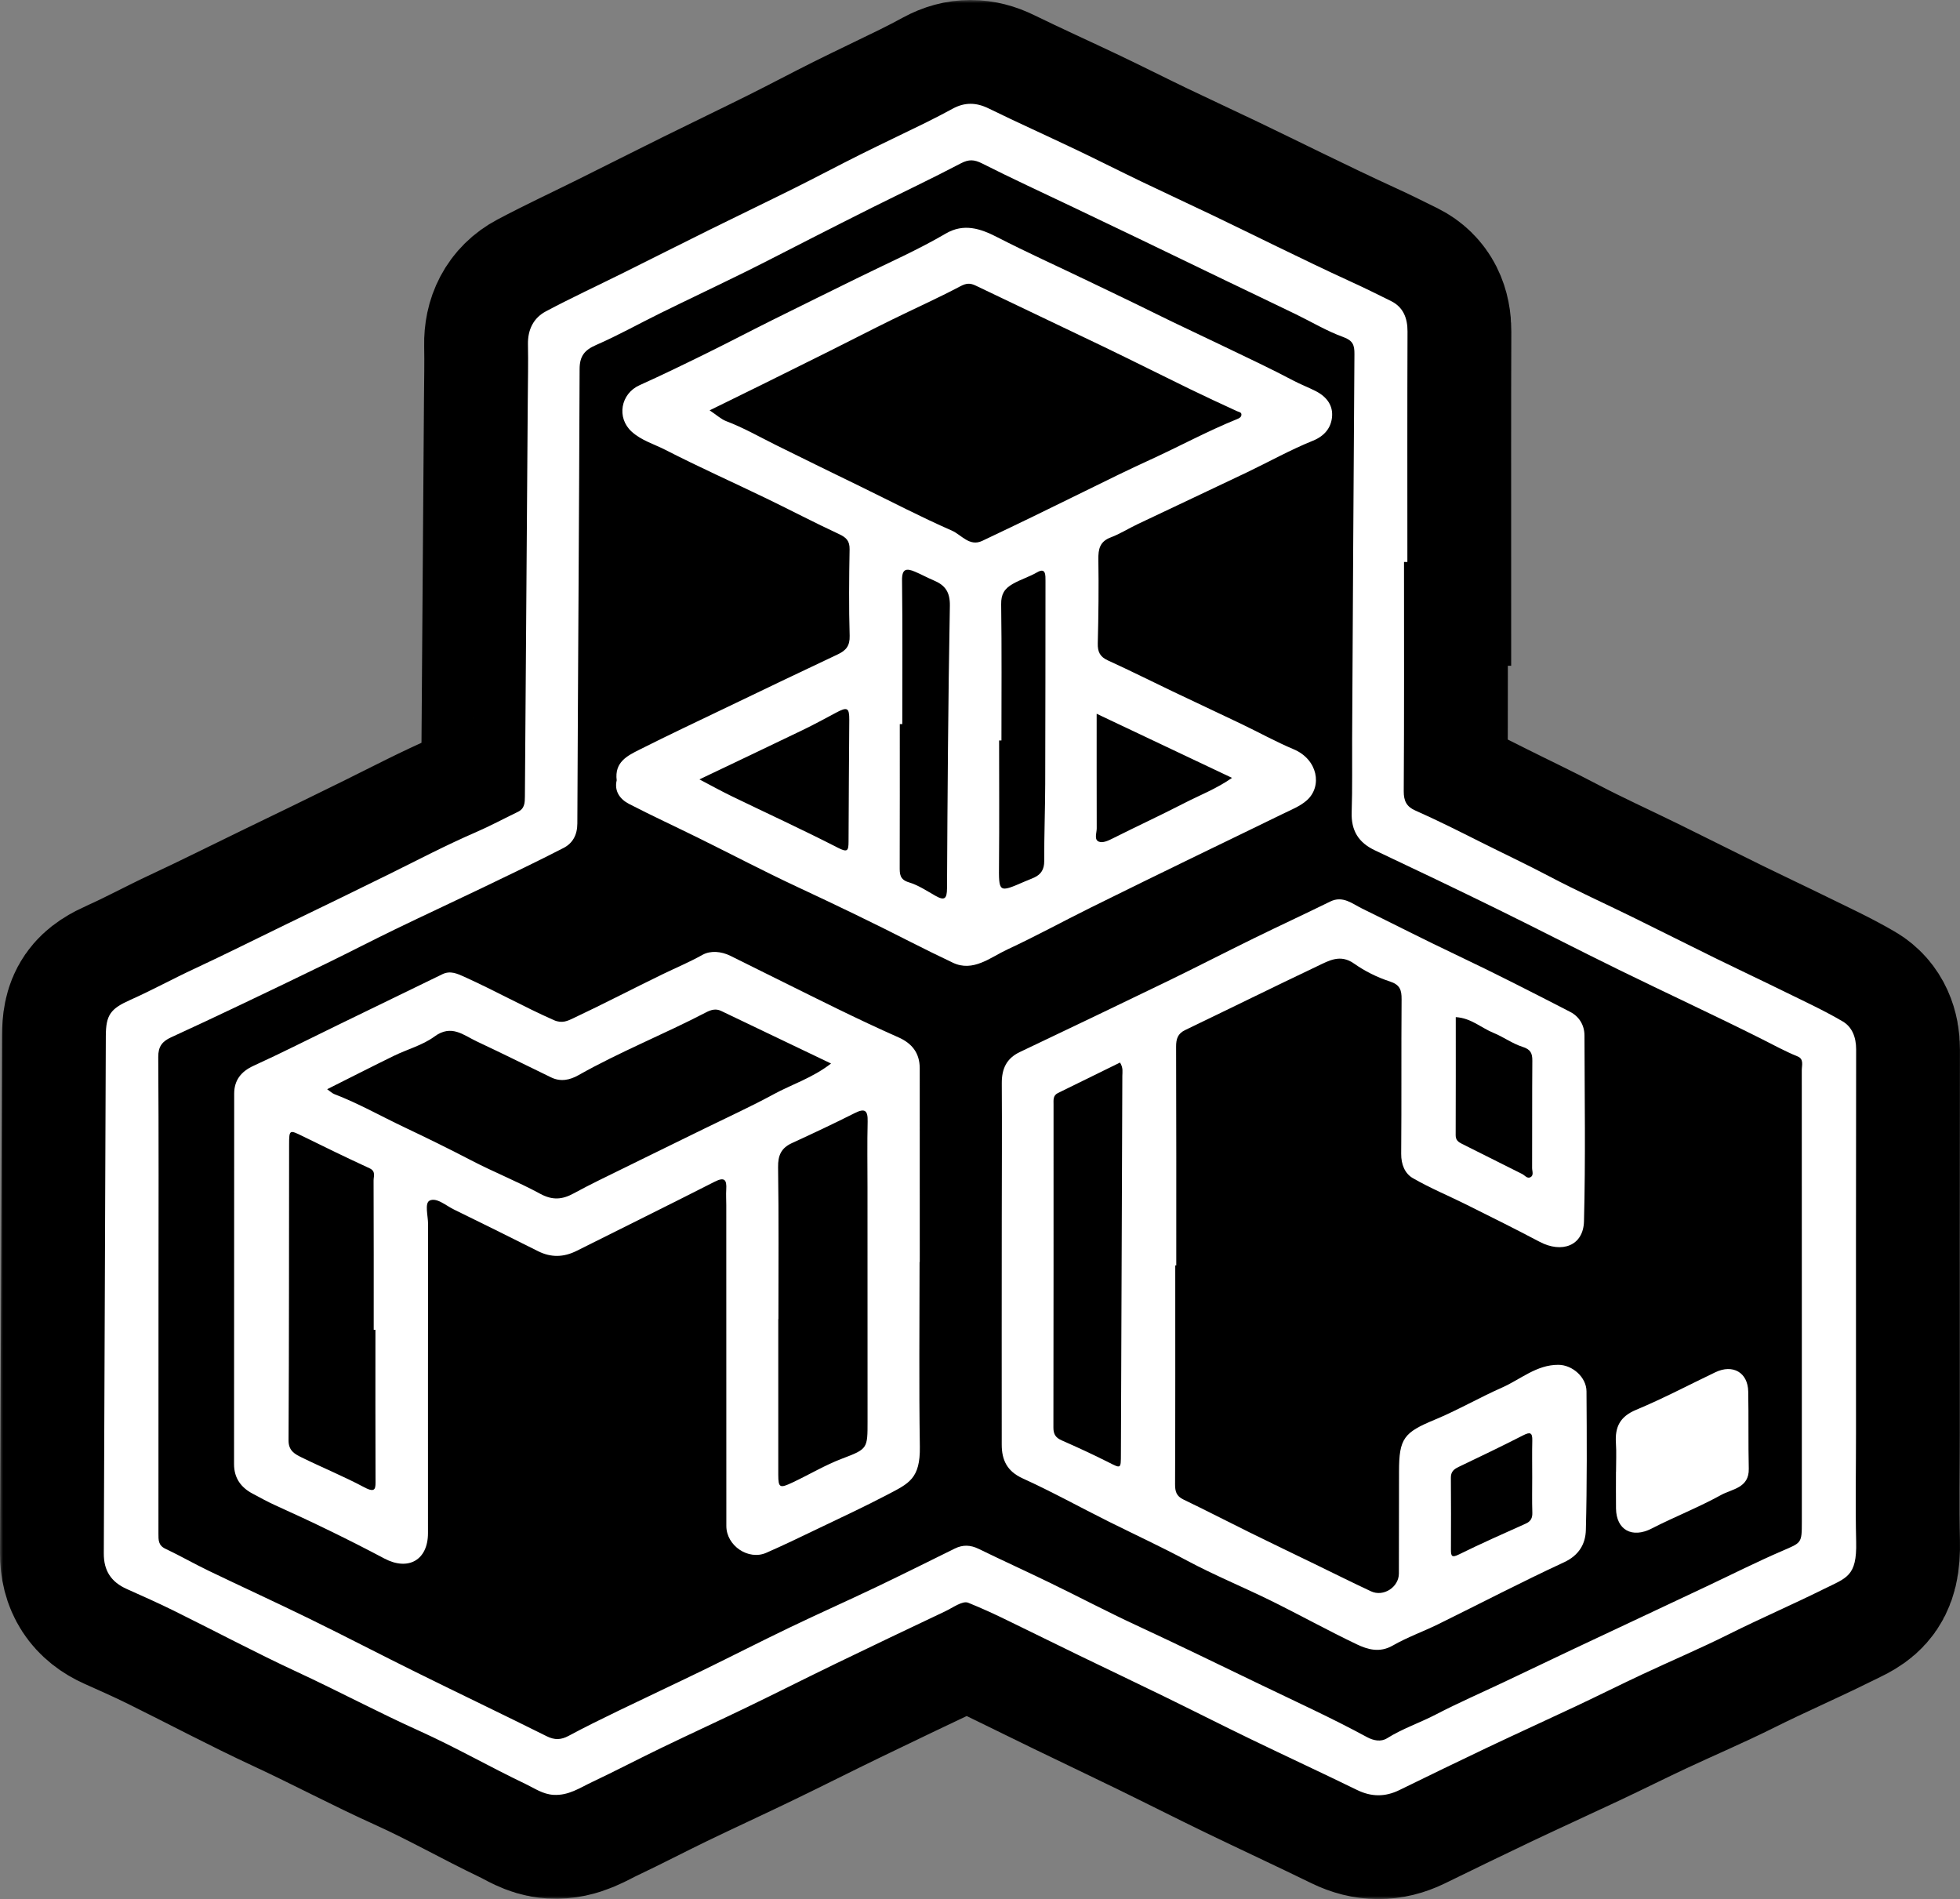 <?xml version="1.0" standalone="no"?>
<!DOCTYPE svg PUBLIC "-//W3C//DTD SVG 1.1//EN" "http://www.w3.org/Graphics/SVG/1.1/DTD/svg11.dtd">
<svg xmlns="http://www.w3.org/2000/svg" width="321" height="311" viewBox="0 0 321 311" fill="none">
<rect x="0" y="0" width="321" height="311" fill="#808080" stroke="none"/>
<mask id="path-1-outside-1_41_28" maskUnits="userSpaceOnUse" x="0" y="0" width="322" height="311" fill="black">
<rect fill="white" width="322" height="311"/>
<path d="M229.943 92.033C229.943 104.545 229.98 117.058 229.898 129.57C229.888 131.167 230.374 132.102 231.755 132.713C235.404 134.33 238.976 136.129 242.533 137.915C246.286 139.799 250.092 141.59 253.813 143.552C258.264 145.899 262.861 147.972 267.379 150.192C271.992 152.458 276.578 154.776 281.192 157.041C284.784 158.805 288.408 160.501 291.998 162.267C295.287 163.885 298.632 165.42 301.789 167.271C303.339 168.179 303.995 169.883 303.99 171.854C303.95 192.803 303.967 213.755 303.968 234.705C303.968 240.639 303.856 246.577 303.993 252.508C304.126 258.192 302.438 258.369 298.588 260.279C293.483 262.811 288.244 265.073 283.14 267.624C278.487 269.95 273.687 271.986 268.975 274.194C265.346 275.894 261.763 277.689 258.137 279.398C253.304 281.675 248.44 283.883 243.614 286.172C238.783 288.464 233.976 290.809 229.17 293.155C226.848 294.288 224.604 294.278 222.254 293.131C216.435 290.292 210.56 287.572 204.731 284.753C200.029 282.479 195.372 280.113 190.679 277.823C186.072 275.574 181.442 273.378 176.829 271.143C172.92 269.248 169.019 267.339 165.12 265.423C162.964 264.364 160.763 263.354 158.562 262.466C157.641 262.095 156.039 263.287 154.797 263.875C148.808 266.711 142.825 269.561 136.861 272.448C132.052 274.775 127.285 277.191 122.472 279.515C117.782 281.78 113.045 283.953 108.355 286.217C104.543 288.057 100.792 290.027 96.964 291.833C94.962 292.778 93.111 294.078 90.645 293.929C88.881 293.822 87.557 292.858 86.144 292.185C80.253 289.377 74.574 286.113 68.63 283.434C61.909 280.405 55.411 276.933 48.727 273.834C41.886 270.66 35.222 267.11 28.458 263.769C25.934 262.523 23.358 261.378 20.786 260.229C18.187 259.074 16.988 257.211 17 254.395C17.119 226.152 17.231 197.909 17.33 169.665C17.342 166.189 18.103 165.192 21.352 163.741C24.896 162.159 28.309 160.286 31.829 158.649C36.936 156.273 41.97 153.738 47.036 151.286C52.597 148.595 58.163 145.906 63.702 143.165C68.432 140.824 73.109 138.376 77.959 136.275C80.29 135.265 82.535 134.052 84.826 132.948C85.935 132.413 85.96 131.452 85.966 130.409C86.115 108.744 86.279 87.08 86.438 65.415C86.46 62.413 86.527 59.407 86.467 56.406C86.418 53.995 87.362 52.072 89.406 50.986C93.578 48.768 97.87 46.777 102.103 44.673C106.775 42.352 111.428 39.995 116.103 37.681C120.783 35.366 125.494 33.109 130.169 30.78C133.766 28.989 137.315 27.097 140.91 25.303C144.439 23.544 148.006 21.863 151.543 20.124C153.06 19.378 154.559 18.593 156.046 17.787C158.001 16.728 159.876 16.76 161.899 17.75C166.642 20.07 171.459 22.233 176.226 24.505C179.84 26.228 183.411 28.041 187.018 29.773C190.875 31.626 194.763 33.416 198.621 35.264C202.182 36.968 205.72 38.718 209.274 40.439C213.189 42.334 217.1 44.236 221.058 46.043C223.333 47.082 225.596 48.191 227.839 49.312C229.794 50.289 230.524 52.06 230.516 54.28C230.469 66.864 230.494 79.449 230.494 92.031C230.31 92.031 230.128 92.031 229.943 92.031V92.033ZM25.959 211.922C25.959 225.004 25.964 238.088 25.949 251.17C25.949 252.193 25.917 253.075 27.084 253.626C29.486 254.762 31.797 256.09 34.193 257.243C39.71 259.9 45.282 262.445 50.783 265.138C56.606 267.988 62.356 270.987 68.169 273.859C75.278 277.372 82.434 280.792 89.534 284.329C90.837 284.979 91.882 284.937 93.132 284.265C95.801 282.832 98.522 281.497 101.249 280.177C105.864 277.942 110.511 275.775 115.121 273.532C119.87 271.222 124.568 268.812 129.329 266.527C134.032 264.268 138.801 262.147 143.51 259.9C147.824 257.843 152.097 255.7 156.384 253.589C157.695 252.944 158.943 252.994 160.276 253.644C164.127 255.524 168.033 257.293 171.888 259.167C176.641 261.475 181.323 263.942 186.116 266.167C192.857 269.296 199.542 272.547 206.231 275.774C212.135 278.622 218.114 281.346 223.886 284.476C224.955 285.056 226.174 285.285 227.165 284.664C229.701 283.072 232.535 282.134 235.169 280.765C238.852 278.85 242.665 277.19 246.418 275.412C250.119 273.658 253.81 271.885 257.511 270.136C261.393 268.3 265.284 266.48 269.17 264.652C272.611 263.034 276.053 261.415 279.493 259.792C283.624 257.841 287.708 255.782 291.899 253.971C295.035 252.616 295.097 252.756 295.097 249.261C295.097 238.681 295.097 228.1 295.097 217.52C295.097 203.436 295.102 189.352 295.088 175.27C295.088 174.466 295.467 173.433 294.405 173.003C292.318 172.157 290.359 171.066 288.352 170.061C280.664 166.212 272.859 162.6 265.137 158.818C258.442 155.541 251.82 152.115 245.127 148.831C238.5 145.581 231.84 142.397 225.164 139.247C222.483 137.982 221.274 136.015 221.371 133.028C221.502 129.029 221.425 125.023 221.447 121.018C221.562 100.002 221.673 78.985 221.823 57.968C221.833 56.535 221.589 55.775 220.004 55.2C217.297 54.221 214.786 52.703 212.18 51.44C208.328 49.574 204.462 47.736 200.605 45.879C195.913 43.619 191.226 41.347 186.534 39.09C182.924 37.355 179.308 35.629 175.692 33.903C170.744 31.541 165.758 29.252 160.867 26.777C159.569 26.121 158.682 26.06 157.367 26.75C152.633 29.235 147.795 31.522 143.008 33.906C139.603 35.602 136.215 37.333 132.824 39.055C129.245 40.873 125.688 42.736 122.089 44.514C117.474 46.794 112.819 48.991 108.199 51.261C104.672 52.995 101.234 54.928 97.635 56.495C95.737 57.321 94.932 58.306 94.925 60.436C94.843 85.241 94.657 110.048 94.555 134.853C94.547 136.733 93.795 138.093 92.285 138.87C87.91 141.124 83.466 143.242 79.03 145.376C74.284 147.658 69.505 149.868 64.766 152.162C61.024 153.973 57.331 155.89 53.595 157.713C48.838 160.035 44.067 162.325 39.288 164.6C35.538 166.387 31.781 168.152 28.006 169.882C26.591 170.53 25.905 171.363 25.917 173.098C26.006 186.038 25.965 198.977 25.959 211.917V211.922Z"/>
</mask>
<path d="M229.943 92.033C229.943 104.545 229.98 117.058 229.898 129.57C229.888 131.167 230.374 132.102 231.755 132.713C235.404 134.33 238.976 136.129 242.533 137.915C246.286 139.799 250.092 141.59 253.813 143.552C258.264 145.899 262.861 147.972 267.379 150.192C271.992 152.458 276.578 154.776 281.192 157.041C284.784 158.805 288.408 160.501 291.998 162.267C295.287 163.885 298.632 165.42 301.789 167.271C303.339 168.179 303.995 169.883 303.99 171.854C303.95 192.803 303.967 213.755 303.968 234.705C303.968 240.639 303.856 246.577 303.993 252.508C304.126 258.192 302.438 258.369 298.588 260.279C293.483 262.811 288.244 265.073 283.14 267.624C278.487 269.95 273.687 271.986 268.975 274.194C265.346 275.894 261.763 277.689 258.137 279.398C253.304 281.675 248.44 283.883 243.614 286.172C238.783 288.464 233.976 290.809 229.17 293.155C226.848 294.288 224.604 294.278 222.254 293.131C216.435 290.292 210.56 287.572 204.731 284.753C200.029 282.479 195.372 280.113 190.679 277.823C186.072 275.574 181.442 273.378 176.829 271.143C172.92 269.248 169.019 267.339 165.12 265.423C162.964 264.364 160.763 263.354 158.562 262.466C157.641 262.095 156.039 263.287 154.797 263.875C148.808 266.711 142.825 269.561 136.861 272.448C132.052 274.775 127.285 277.191 122.472 279.515C117.782 281.78 113.045 283.953 108.355 286.217C104.543 288.057 100.792 290.027 96.964 291.833C94.962 292.778 93.111 294.078 90.645 293.929C88.881 293.822 87.557 292.858 86.144 292.185C80.253 289.377 74.574 286.113 68.63 283.434C61.909 280.405 55.411 276.933 48.727 273.834C41.886 270.66 35.222 267.11 28.458 263.769C25.934 262.523 23.358 261.378 20.786 260.229C18.187 259.074 16.988 257.211 17 254.395C17.119 226.152 17.231 197.909 17.33 169.665C17.342 166.189 18.103 165.192 21.352 163.741C24.896 162.159 28.309 160.286 31.829 158.649C36.936 156.273 41.97 153.738 47.036 151.286C52.597 148.595 58.163 145.906 63.702 143.165C68.432 140.824 73.109 138.376 77.959 136.275C80.29 135.265 82.535 134.052 84.826 132.948C85.935 132.413 85.96 131.452 85.966 130.409C86.115 108.744 86.279 87.08 86.438 65.415C86.46 62.413 86.527 59.407 86.467 56.406C86.418 53.995 87.362 52.072 89.406 50.986C93.578 48.768 97.87 46.777 102.103 44.673C106.775 42.352 111.428 39.995 116.103 37.681C120.783 35.366 125.494 33.109 130.169 30.78C133.766 28.989 137.315 27.097 140.91 25.303C144.439 23.544 148.006 21.863 151.543 20.124C153.06 19.378 154.559 18.593 156.046 17.787C158.001 16.728 159.876 16.76 161.899 17.75C166.642 20.07 171.459 22.233 176.226 24.505C179.84 26.228 183.411 28.041 187.018 29.773C190.875 31.626 194.763 33.416 198.621 35.264C202.182 36.968 205.72 38.718 209.274 40.439C213.189 42.334 217.1 44.236 221.058 46.043C223.333 47.082 225.596 48.191 227.839 49.312C229.794 50.289 230.524 52.06 230.516 54.28C230.469 66.864 230.494 79.449 230.494 92.031C230.31 92.031 230.128 92.031 229.943 92.031V92.033ZM25.959 211.922C25.959 225.004 25.964 238.088 25.949 251.17C25.949 252.193 25.917 253.075 27.084 253.626C29.486 254.762 31.797 256.09 34.193 257.243C39.71 259.9 45.282 262.445 50.783 265.138C56.606 267.988 62.356 270.987 68.169 273.859C75.278 277.372 82.434 280.792 89.534 284.329C90.837 284.979 91.882 284.937 93.132 284.265C95.801 282.832 98.522 281.497 101.249 280.177C105.864 277.942 110.511 275.775 115.121 273.532C119.87 271.222 124.568 268.812 129.329 266.527C134.032 264.268 138.801 262.147 143.51 259.9C147.824 257.843 152.097 255.7 156.384 253.589C157.695 252.944 158.943 252.994 160.276 253.644C164.127 255.524 168.033 257.293 171.888 259.167C176.641 261.475 181.323 263.942 186.116 266.167C192.857 269.296 199.542 272.547 206.231 275.774C212.135 278.622 218.114 281.346 223.886 284.476C224.955 285.056 226.174 285.285 227.165 284.664C229.701 283.072 232.535 282.134 235.169 280.765C238.852 278.85 242.665 277.19 246.418 275.412C250.119 273.658 253.81 271.885 257.511 270.136C261.393 268.3 265.284 266.48 269.17 264.652C272.611 263.034 276.053 261.415 279.493 259.792C283.624 257.841 287.708 255.782 291.899 253.971C295.035 252.616 295.097 252.756 295.097 249.261C295.097 238.681 295.097 228.1 295.097 217.52C295.097 203.436 295.102 189.352 295.088 175.27C295.088 174.466 295.467 173.433 294.405 173.003C292.318 172.157 290.359 171.066 288.352 170.061C280.664 166.212 272.859 162.6 265.137 158.818C258.442 155.541 251.82 152.115 245.127 148.831C238.5 145.581 231.84 142.397 225.164 139.247C222.483 137.982 221.274 136.015 221.371 133.028C221.502 129.029 221.425 125.023 221.447 121.018C221.562 100.002 221.673 78.985 221.823 57.968C221.833 56.535 221.589 55.775 220.004 55.2C217.297 54.221 214.786 52.703 212.18 51.44C208.328 49.574 204.462 47.736 200.605 45.879C195.913 43.619 191.226 41.347 186.534 39.09C182.924 37.355 179.308 35.629 175.692 33.903C170.744 31.541 165.758 29.252 160.867 26.777C159.569 26.121 158.682 26.06 157.367 26.75C152.633 29.235 147.795 31.522 143.008 33.906C139.603 35.602 136.215 37.333 132.824 39.055C129.245 40.873 125.688 42.736 122.089 44.514C117.474 46.794 112.819 48.991 108.199 51.261C104.672 52.995 101.234 54.928 97.635 56.495C95.737 57.321 94.932 58.306 94.925 60.436C94.843 85.241 94.657 110.048 94.555 134.853C94.547 136.733 93.795 138.093 92.285 138.87C87.91 141.124 83.466 143.242 79.03 145.376C74.284 147.658 69.505 149.868 64.766 152.162C61.024 153.973 57.331 155.89 53.595 157.713C48.838 160.035 44.067 162.325 39.288 164.6C35.538 166.387 31.781 168.152 28.006 169.882C26.591 170.53 25.905 171.363 25.917 173.098C26.006 186.038 25.965 198.977 25.959 211.917V211.922Z" fill="#1E1E1E"/>
<path d="M229.943 92.033C229.943 104.545 229.98 117.058 229.898 129.57C229.888 131.167 230.374 132.102 231.755 132.713C235.404 134.33 238.976 136.129 242.533 137.915C246.286 139.799 250.092 141.59 253.813 143.552C258.264 145.899 262.861 147.972 267.379 150.192C271.992 152.458 276.578 154.776 281.192 157.041C284.784 158.805 288.408 160.501 291.998 162.267C295.287 163.885 298.632 165.42 301.789 167.271C303.339 168.179 303.995 169.883 303.99 171.854C303.95 192.803 303.967 213.755 303.968 234.705C303.968 240.639 303.856 246.577 303.993 252.508C304.126 258.192 302.438 258.369 298.588 260.279C293.483 262.811 288.244 265.073 283.14 267.624C278.487 269.95 273.687 271.986 268.975 274.194C265.346 275.894 261.763 277.689 258.137 279.398C253.304 281.675 248.44 283.883 243.614 286.172C238.783 288.464 233.976 290.809 229.17 293.155C226.848 294.288 224.604 294.278 222.254 293.131C216.435 290.292 210.56 287.572 204.731 284.753C200.029 282.479 195.372 280.113 190.679 277.823C186.072 275.574 181.442 273.378 176.829 271.143C172.92 269.248 169.019 267.339 165.12 265.423C162.964 264.364 160.763 263.354 158.562 262.466C157.641 262.095 156.039 263.287 154.797 263.875C148.808 266.711 142.825 269.561 136.861 272.448C132.052 274.775 127.285 277.191 122.472 279.515C117.782 281.78 113.045 283.953 108.355 286.217C104.543 288.057 100.792 290.027 96.964 291.833C94.962 292.778 93.111 294.078 90.645 293.929C88.881 293.822 87.557 292.858 86.144 292.185C80.253 289.377 74.574 286.113 68.63 283.434C61.909 280.405 55.411 276.933 48.727 273.834C41.886 270.66 35.222 267.11 28.458 263.769C25.934 262.523 23.358 261.378 20.786 260.229C18.187 259.074 16.988 257.211 17 254.395C17.119 226.152 17.231 197.909 17.33 169.665C17.342 166.189 18.103 165.192 21.352 163.741C24.896 162.159 28.309 160.286 31.829 158.649C36.936 156.273 41.97 153.738 47.036 151.286C52.597 148.595 58.163 145.906 63.702 143.165C68.432 140.824 73.109 138.376 77.959 136.275C80.29 135.265 82.535 134.052 84.826 132.948C85.935 132.413 85.96 131.452 85.966 130.409C86.115 108.744 86.279 87.08 86.438 65.415C86.46 62.413 86.527 59.407 86.467 56.406C86.418 53.995 87.362 52.072 89.406 50.986C93.578 48.768 97.87 46.777 102.103 44.673C106.775 42.352 111.428 39.995 116.103 37.681C120.783 35.366 125.494 33.109 130.169 30.78C133.766 28.989 137.315 27.097 140.91 25.303C144.439 23.544 148.006 21.863 151.543 20.124C153.06 19.378 154.559 18.593 156.046 17.787C158.001 16.728 159.876 16.76 161.899 17.75C166.642 20.07 171.459 22.233 176.226 24.505C179.84 26.228 183.411 28.041 187.018 29.773C190.875 31.626 194.763 33.416 198.621 35.264C202.182 36.968 205.72 38.718 209.274 40.439C213.189 42.334 217.1 44.236 221.058 46.043C223.333 47.082 225.596 48.191 227.839 49.312C229.794 50.289 230.524 52.06 230.516 54.28C230.469 66.864 230.494 79.449 230.494 92.031C230.31 92.031 230.128 92.031 229.943 92.031V92.033ZM25.959 211.922C25.959 225.004 25.964 238.088 25.949 251.17C25.949 252.193 25.917 253.075 27.084 253.626C29.486 254.762 31.797 256.09 34.193 257.243C39.71 259.9 45.282 262.445 50.783 265.138C56.606 267.988 62.356 270.987 68.169 273.859C75.278 277.372 82.434 280.792 89.534 284.329C90.837 284.979 91.882 284.937 93.132 284.265C95.801 282.832 98.522 281.497 101.249 280.177C105.864 277.942 110.511 275.775 115.121 273.532C119.87 271.222 124.568 268.812 129.329 266.527C134.032 264.268 138.801 262.147 143.51 259.9C147.824 257.843 152.097 255.7 156.384 253.589C157.695 252.944 158.943 252.994 160.276 253.644C164.127 255.524 168.033 257.293 171.888 259.167C176.641 261.475 181.323 263.942 186.116 266.167C192.857 269.296 199.542 272.547 206.231 275.774C212.135 278.622 218.114 281.346 223.886 284.476C224.955 285.056 226.174 285.285 227.165 284.664C229.701 283.072 232.535 282.134 235.169 280.765C238.852 278.85 242.665 277.19 246.418 275.412C250.119 273.658 253.81 271.885 257.511 270.136C261.393 268.3 265.284 266.48 269.17 264.652C272.611 263.034 276.053 261.415 279.493 259.792C283.624 257.841 287.708 255.782 291.899 253.971C295.035 252.616 295.097 252.756 295.097 249.261C295.097 238.681 295.097 228.1 295.097 217.52C295.097 203.436 295.102 189.352 295.088 175.27C295.088 174.466 295.467 173.433 294.405 173.003C292.318 172.157 290.359 171.066 288.352 170.061C280.664 166.212 272.859 162.6 265.137 158.818C258.442 155.541 251.82 152.115 245.127 148.831C238.5 145.581 231.84 142.397 225.164 139.247C222.483 137.982 221.274 136.015 221.371 133.028C221.502 129.029 221.425 125.023 221.447 121.018C221.562 100.002 221.673 78.985 221.823 57.968C221.833 56.535 221.589 55.775 220.004 55.2C217.297 54.221 214.786 52.703 212.18 51.44C208.328 49.574 204.462 47.736 200.605 45.879C195.913 43.619 191.226 41.347 186.534 39.09C182.924 37.355 179.308 35.629 175.692 33.903C170.744 31.541 165.758 29.252 160.867 26.777C159.569 26.121 158.682 26.06 157.367 26.75C152.633 29.235 147.795 31.522 143.008 33.906C139.603 35.602 136.215 37.333 132.824 39.055C129.245 40.873 125.688 42.736 122.089 44.514C117.474 46.794 112.819 48.991 108.199 51.261C104.672 52.995 101.234 54.928 97.635 56.495C95.737 57.321 94.932 58.306 94.925 60.436C94.843 85.241 94.657 110.048 94.555 134.853C94.547 136.733 93.795 138.093 92.285 138.87C87.91 141.124 83.466 143.242 79.03 145.376C74.284 147.658 69.505 149.868 64.766 152.162C61.024 153.973 57.331 155.89 53.595 157.713C48.838 160.035 44.067 162.325 39.288 164.6C35.538 166.387 31.781 168.152 28.006 169.882C26.591 170.53 25.905 171.363 25.917 173.098C26.006 186.038 25.965 198.977 25.959 211.917V211.922Z" stroke="black" stroke-width="34" mask="url(#path-1-outside-1_41_28)"/>
<path d="M95.5 77C95.833 70.167 110.6 51.4 167 31L223.5 43V91.5L230 141L261 157.5L298 183.5V224.5L270 279.5L213.5 291L149.5 268L95.5 291L41 268L21.5 224.5L35 171L85.5 141L95.5 77Z" fill="black" stroke="black"/>
<path d="M229.943 92.033C229.943 104.545 229.98 117.058 229.898 129.57C229.888 131.167 230.374 132.102 231.755 132.713C235.404 134.33 238.976 136.129 242.533 137.915C246.286 139.799 250.092 141.59 253.813 143.552C258.264 145.899 262.861 147.972 267.379 150.192C271.992 152.458 276.578 154.776 281.192 157.041C284.784 158.805 288.408 160.501 291.998 162.267C295.287 163.885 298.632 165.42 301.789 167.271C303.339 168.179 303.995 169.883 303.99 171.854C303.95 192.803 303.967 213.755 303.968 234.705C303.968 240.639 303.856 246.577 303.993 252.508C304.126 258.192 302.438 258.369 298.588 260.279C293.483 262.811 288.244 265.073 283.14 267.624C278.487 269.95 273.687 271.986 268.975 274.194C265.346 275.894 261.763 277.689 258.137 279.398C253.304 281.675 248.44 283.883 243.614 286.172C238.783 288.464 233.976 290.809 229.17 293.155C226.848 294.288 224.604 294.278 222.254 293.131C216.435 290.292 210.56 287.572 204.731 284.753C200.029 282.479 195.372 280.113 190.679 277.823C186.072 275.574 181.442 273.378 176.829 271.143C172.92 269.248 169.019 267.339 165.12 265.423C162.964 264.364 160.763 263.354 158.562 262.466C157.641 262.095 156.039 263.287 154.797 263.875C148.808 266.711 142.825 269.561 136.861 272.448C132.052 274.775 127.285 277.191 122.472 279.515C117.782 281.78 113.045 283.953 108.355 286.217C104.543 288.057 100.792 290.027 96.964 291.833C94.962 292.778 93.111 294.078 90.645 293.929C88.881 293.822 87.557 292.858 86.144 292.185C80.253 289.377 74.574 286.113 68.63 283.434C61.909 280.405 55.411 276.933 48.727 273.834C41.886 270.66 35.222 267.11 28.458 263.769C25.934 262.523 23.358 261.378 20.786 260.229C18.187 259.074 16.988 257.211 17 254.395C17.119 226.152 17.231 197.909 17.33 169.665C17.342 166.189 18.103 165.192 21.352 163.741C24.896 162.159 28.309 160.286 31.829 158.649C36.936 156.273 41.97 153.738 47.036 151.286C52.597 148.595 58.163 145.906 63.702 143.165C68.432 140.824 73.109 138.376 77.959 136.275C80.29 135.265 82.535 134.052 84.826 132.948C85.935 132.413 85.96 131.452 85.966 130.409C86.115 108.744 86.279 87.08 86.438 65.415C86.46 62.413 86.527 59.407 86.467 56.406C86.418 53.995 87.362 52.072 89.406 50.986C93.578 48.768 97.87 46.777 102.103 44.673C106.775 42.352 111.428 39.995 116.103 37.681C120.783 35.366 125.494 33.109 130.169 30.78C133.766 28.989 137.315 27.097 140.91 25.303C144.439 23.544 148.006 21.863 151.543 20.124C153.06 19.378 154.559 18.593 156.046 17.787C158.001 16.728 159.876 16.76 161.899 17.75C166.642 20.07 171.459 22.233 176.226 24.505C179.84 26.228 183.411 28.041 187.018 29.773C190.875 31.626 194.763 33.416 198.621 35.264C202.182 36.968 205.72 38.718 209.274 40.439C213.189 42.334 217.1 44.236 221.058 46.043C223.333 47.082 225.596 48.191 227.839 49.312C229.794 50.289 230.524 52.06 230.516 54.28C230.469 66.864 230.494 79.449 230.494 92.031C230.31 92.031 230.128 92.031 229.943 92.031V92.033ZM25.959 211.922C25.959 225.004 25.964 238.088 25.949 251.17C25.949 252.193 25.917 253.075 27.084 253.626C29.486 254.762 31.797 256.09 34.193 257.243C39.71 259.9 45.282 262.445 50.783 265.138C56.606 267.988 62.356 270.987 68.169 273.859C75.278 277.372 82.434 280.792 89.534 284.329C90.837 284.979 91.882 284.937 93.132 284.265C95.801 282.832 98.522 281.497 101.249 280.177C105.864 277.942 110.511 275.775 115.121 273.532C119.87 271.222 124.568 268.812 129.329 266.527C134.032 264.268 138.801 262.147 143.51 259.9C147.824 257.843 152.097 255.7 156.384 253.589C157.695 252.944 158.943 252.994 160.276 253.644C164.127 255.524 168.033 257.293 171.888 259.167C176.641 261.475 181.323 263.942 186.116 266.167C192.857 269.296 199.542 272.547 206.231 275.774C212.135 278.622 218.114 281.346 223.886 284.476C224.955 285.056 226.174 285.285 227.165 284.664C229.701 283.072 232.535 282.134 235.169 280.765C238.852 278.85 242.665 277.19 246.418 275.412C250.119 273.658 253.81 271.885 257.511 270.136C261.393 268.3 265.284 266.48 269.17 264.652C272.611 263.034 276.053 261.415 279.493 259.792C283.624 257.841 287.708 255.782 291.899 253.971C295.035 252.616 295.097 252.756 295.097 249.261C295.097 238.681 295.097 228.1 295.097 217.52C295.097 203.436 295.102 189.352 295.088 175.27C295.088 174.466 295.467 173.433 294.405 173.003C292.318 172.157 290.359 171.066 288.352 170.061C280.664 166.212 272.859 162.6 265.137 158.818C258.442 155.541 251.82 152.115 245.127 148.831C238.5 145.581 231.84 142.397 225.164 139.247C222.483 137.982 221.274 136.015 221.371 133.028C221.502 129.029 221.425 125.023 221.447 121.018C221.562 100.002 221.673 78.985 221.823 57.968C221.833 56.535 221.589 55.775 220.004 55.2C217.297 54.221 214.786 52.703 212.18 51.44C208.328 49.574 204.462 47.736 200.605 45.879C195.913 43.619 191.226 41.347 186.534 39.09C182.924 37.355 179.308 35.629 175.692 33.903C170.744 31.541 165.758 29.252 160.867 26.777C159.569 26.121 158.682 26.06 157.367 26.75C152.633 29.235 147.795 31.522 143.008 33.906C139.603 35.602 136.215 37.333 132.824 39.055C129.245 40.873 125.688 42.736 122.089 44.514C117.474 46.794 112.819 48.991 108.199 51.261C104.672 52.995 101.234 54.928 97.635 56.495C95.737 57.321 94.932 58.306 94.925 60.436C94.843 85.241 94.657 110.048 94.555 134.853C94.547 136.733 93.795 138.093 92.285 138.87C87.91 141.124 83.466 143.242 79.03 145.376C74.284 147.658 69.505 149.868 64.766 152.162C61.024 153.973 57.331 155.89 53.595 157.713C48.838 160.035 44.067 162.325 39.288 164.6C35.538 166.387 31.781 168.152 28.006 169.882C26.591 170.53 25.905 171.363 25.917 173.098C26.006 186.038 25.965 198.977 25.959 211.917V211.922Z" fill="white"/>
<path d="M101 127.782C100.62 124.822 102.719 123.779 104.66 122.801C109.444 120.39 114.29 118.108 119.121 115.789C125.139 112.901 131.155 110.007 137.196 107.167C138.554 106.529 139.201 105.772 139.153 104.118C139.012 99.405 139.057 94.683 139.143 89.967C139.168 88.576 138.602 88.017 137.405 87.46C133.39 85.596 129.466 83.532 125.479 81.606C119.985 78.953 114.411 76.46 108.984 73.677C107.133 72.727 105.066 72.152 103.452 70.688C100.951 68.417 101.631 64.482 104.742 63.083C108.41 61.434 112.027 59.671 115.636 57.895C119.24 56.123 122.795 54.256 126.389 52.465C131.177 50.079 135.979 47.725 140.778 45.363C145.499 43.038 150.328 40.926 154.874 38.259C157.817 36.532 160.527 37.406 163.267 38.814C168.197 41.349 173.252 43.627 178.243 46.03C181.968 47.823 185.707 49.6 189.415 51.437C193.011 53.218 196.656 54.898 200.27 56.642C204.144 58.512 208.049 60.328 211.85 62.339C213.027 62.96 214.276 63.434 215.458 64.034C217.346 64.993 218.338 66.455 218.154 68.303C217.982 70.032 216.974 71.386 215.016 72.177C211.31 73.673 207.796 75.645 204.18 77.373C198.221 80.218 192.241 83.017 186.278 85.854C184.815 86.549 183.429 87.435 181.921 88.002C180.121 88.677 179.859 89.912 179.885 91.627C179.957 96.201 179.906 100.777 179.788 105.351C179.752 106.757 180.15 107.564 181.467 108.162C185.043 109.786 188.551 111.557 192.097 113.249C195.843 115.037 199.606 116.786 203.349 118.579C206.189 119.939 208.953 121.476 211.852 122.694C215.837 124.369 216.589 128.759 214.048 131.044C212.943 132.038 211.445 132.616 210.079 133.286C205.334 135.617 200.565 137.897 195.813 140.212C190.059 143.017 184.301 145.817 178.568 148.663C174.029 150.917 169.574 153.353 164.981 155.487C162.172 156.793 159.374 159.242 156.044 157.65C153.768 156.563 151.479 155.452 149.223 154.3C143.071 151.158 136.846 148.169 130.586 145.247C125.11 142.692 119.757 139.877 114.339 137.202C110.569 135.34 106.749 133.581 103.017 131.649C101.493 130.862 100.581 129.518 101.001 127.782H101ZM116.219 67.198C117.407 67.988 118.105 68.655 118.937 68.97C121.778 70.046 124.402 71.552 127.107 72.897C131.694 75.179 136.306 77.418 140.907 79.663C145.887 82.091 150.805 84.668 155.88 86.888C157.46 87.578 158.776 89.563 160.862 88.576C166.461 85.926 172.037 83.222 177.591 80.476C181.194 78.693 184.813 76.917 188.459 75.25C193.188 73.087 197.763 70.595 202.587 68.642C202.928 68.503 203.288 68.334 203.315 67.942C203.345 67.491 202.927 67.489 202.602 67.34C199.999 66.149 197.403 64.939 194.828 63.688C190.128 61.401 185.458 59.047 180.749 56.78C173.776 53.422 166.772 50.128 159.799 46.772C158.886 46.333 158.26 46.363 157.288 46.878C153.614 48.823 149.809 50.518 146.076 52.355C142.658 54.035 139.273 55.783 135.865 57.487C132.146 59.346 128.421 61.193 124.695 63.036C121.995 64.371 119.289 65.693 116.219 67.199V67.198ZM147.775 118.58C147.638 118.58 147.501 118.58 147.363 118.58C147.363 126.36 147.375 134.139 147.35 141.918C147.347 143.121 147.333 144.039 148.863 144.496C150.388 144.952 151.781 145.89 153.19 146.69C154.683 147.537 155.088 147.211 155.097 145.465C155.18 130.049 155.283 114.631 155.565 99.217C155.607 96.92 154.769 95.816 152.892 95.034C151.856 94.601 150.868 94.05 149.834 93.615C148.46 93.037 147.706 93.112 147.732 95.029C147.83 102.878 147.772 110.731 147.772 118.582L147.775 118.58ZM164.014 121.26C163.885 121.26 163.757 121.26 163.629 121.26C163.629 127.973 163.672 134.688 163.614 141.402C163.572 146.231 163.511 146.229 167.827 144.356C168.344 144.131 168.88 143.942 169.39 143.702C170.523 143.171 171.024 142.349 171.019 141.013C171.002 136.799 171.168 132.584 171.181 128.369C171.218 117.294 171.213 106.219 171.225 95.144C171.225 94.209 171.292 92.891 169.871 93.715C168.577 94.466 167.159 94.881 165.867 95.622C164.482 96.414 163.943 97.312 163.967 98.966C164.072 106.395 164.012 113.827 164.012 121.258L164.014 121.26ZM114.55 127.635C116.403 128.605 118.085 129.54 119.814 130.379C125.609 133.19 131.47 135.875 137.198 138.815C138.81 139.643 138.969 139.334 138.972 137.808C138.987 131.173 139.056 124.54 139.091 117.905C139.101 115.886 138.766 115.724 136.923 116.711C135.119 117.677 133.319 118.656 131.476 119.546C125.917 122.23 120.338 124.872 114.55 127.635ZM179.606 116.89C179.606 123.516 179.599 129.585 179.616 135.653C179.618 136.406 179.157 137.478 179.939 137.82C180.599 138.108 181.518 137.666 182.298 137.272C186.126 135.343 190.021 133.547 193.831 131.585C196.452 130.233 199.244 129.166 201.777 127.387C194.405 123.897 187.264 120.516 179.606 116.888V116.89Z" fill="white"/>
<path d="M150.602 206.678C150.602 216.757 150.492 226.838 150.648 236.916C150.728 242.15 148.846 242.928 145.432 244.722C141.642 246.713 137.752 248.516 133.89 250.37C131.105 251.709 128.319 253.056 125.489 254.293C122.566 255.571 118.959 253.125 118.957 249.905C118.946 232.391 118.949 214.876 118.947 197.362C118.947 196.504 118.887 195.643 118.941 194.789C119.038 193.217 118.681 192.688 117.036 193.525C109.523 197.347 101.962 201.077 94.425 204.85C92.326 205.9 90.252 205.964 88.131 204.902C83.539 202.601 78.943 200.313 74.326 198.063C73.022 197.426 71.509 196.062 70.372 196.607C69.502 197.024 70.108 199.111 70.106 200.452C70.086 217.322 70.094 234.194 70.093 251.064C70.093 255.487 66.864 257.303 62.937 255.221C57.082 252.114 51.117 249.224 45.071 246.502C43.792 245.925 42.55 245.23 41.315 244.572C39.516 243.613 38.327 242.087 38.331 239.773C38.362 219.544 38.324 199.312 38.354 179.083C38.357 176.938 39.454 175.481 41.514 174.541C46.118 172.441 50.63 170.144 55.182 167.931C60.935 165.133 66.691 162.34 72.445 159.542C73.759 158.904 74.885 159.443 76.087 159.986C81.028 162.213 85.759 164.87 90.72 167.063C92.064 167.656 92.998 167.167 93.869 166.757C98.765 164.455 103.564 161.948 108.432 159.584C110.641 158.512 112.901 157.568 115.062 156.362C116.363 155.637 118.129 155.789 119.612 156.523C125.43 159.395 131.225 162.312 137.054 165.16C140.392 166.79 143.753 168.378 147.149 169.88C149.389 170.87 150.626 172.472 150.629 174.94C150.641 185.52 150.634 196.099 150.634 206.679H150.597L150.602 206.678ZM136.103 174.165C129.94 171.218 124.009 168.392 118.089 165.545C117.201 165.118 116.386 165.398 115.648 165.781C108.758 169.364 101.525 172.242 94.754 176.065C93.33 176.87 91.832 177.2 90.26 176.436C86.202 174.465 82.162 172.46 78.079 170.543C75.9 169.521 73.938 167.695 71.157 169.742C69.219 171.17 66.723 171.823 64.515 172.902C60.925 174.656 57.368 176.474 53.58 178.374C54.089 178.728 54.392 179.036 54.758 179.177C58.709 180.691 62.383 182.782 66.194 184.59C69.857 186.328 73.499 188.104 77.095 189.983C80.828 191.935 84.771 193.487 88.471 195.496C90.463 196.578 92.071 196.464 93.942 195.44C96.589 193.993 99.317 192.693 102.026 191.359C106.513 189.146 111.015 186.959 115.507 184.754C119.233 182.926 123.018 181.201 126.662 179.219C129.679 177.577 133.025 176.546 136.105 174.167L136.103 174.165ZM127.484 216.015H127.462C127.462 224.513 127.462 233.013 127.462 241.51C127.462 243.679 127.737 243.741 129.759 242.792C132.502 241.507 135.1 239.932 137.954 238.853C142.112 237.282 142.086 237.211 142.084 232.734C142.081 219.949 142.077 207.165 142.074 194.38C142.074 190.809 142.012 187.236 142.099 183.667C142.142 181.856 141.67 181.434 139.981 182.285C136.59 183.992 133.154 185.611 129.704 187.194C127.948 188 127.4 189.198 127.431 191.158C127.556 199.441 127.484 207.728 127.484 216.013V216.015ZM61.487 217.771C61.394 217.771 61.3 217.771 61.204 217.771C61.204 209.62 61.216 201.47 61.183 193.319C61.179 192.636 61.589 191.811 60.518 191.317C56.822 189.615 53.163 187.832 49.511 186.036C47.422 185.009 47.351 185.002 47.348 187.4C47.324 203.558 47.348 219.716 47.256 235.874C47.246 237.576 48.282 238.121 49.375 238.659C52.78 240.334 56.305 241.774 59.648 243.556C61.63 244.613 61.507 243.665 61.501 242.221C61.469 234.07 61.486 225.92 61.486 217.769L61.487 217.771Z" fill="white"/>
<path d="M192.478 207.234C192.478 219.172 192.498 231.109 192.448 243.047C192.443 244.25 192.661 245.01 193.817 245.565C197.446 247.304 201.018 249.159 204.629 250.938C208.171 252.684 211.731 254.391 215.283 256.115C218.368 257.613 221.437 259.148 224.543 260.599C226.582 261.551 229.096 259.917 229.103 257.687C229.123 252.111 229.125 246.535 229.127 240.959C229.127 235.547 229.937 234.587 234.945 232.508C238.708 230.947 242.262 228.883 245.993 227.234C249.028 225.892 251.654 223.483 255.234 223.506C257.526 223.521 259.813 225.537 259.829 227.84C259.883 235.417 259.923 242.997 259.724 250.57C259.664 252.832 258.609 254.703 256.152 255.842C249.197 259.064 242.394 262.616 235.513 265.997C233.06 267.202 230.457 268.123 228.097 269.479C225.968 270.702 224.009 270.141 222.188 269.269C217.433 266.998 212.816 264.437 208.087 262.107C203.564 259.877 198.878 257.963 194.438 255.586C190.234 253.334 185.915 251.337 181.653 249.214C176.926 246.859 172.298 244.29 167.494 242.107C164.931 240.942 164.064 239.103 164.06 236.59C164.045 224.293 164.059 211.999 164.065 199.703C164.071 192.269 164.116 184.833 164.069 177.399C164.054 175.048 164.82 173.333 167.02 172.286C175.073 168.457 183.119 164.61 191.144 160.72C195.9 158.414 200.597 155.988 205.344 153.663C209.503 151.624 213.71 149.68 217.866 147.636C219.923 146.626 221.475 148 223.03 148.762C228.184 151.289 233.291 153.906 238.482 156.365C244.778 159.349 250.984 162.524 257.178 165.719C258.612 166.46 259.493 167.866 259.498 169.565C259.521 179.715 259.685 189.871 259.417 200.014C259.312 204.029 255.785 205.282 252.141 203.354C248.217 201.278 244.239 199.302 240.265 197.322C237.31 195.849 234.244 194.583 231.391 192.937C230.079 192.18 229.466 190.685 229.481 188.948C229.552 180.514 229.48 172.078 229.545 163.642C229.557 162.092 229.269 161.259 227.602 160.717C225.546 160.05 223.521 159.041 221.756 157.793C219.51 156.203 217.652 157.317 215.782 158.205C208.533 161.651 201.335 165.208 194.1 168.685C192.88 169.271 192.612 170.136 192.617 171.414C192.662 183.352 192.644 195.29 192.644 207.229H192.48L192.478 207.234ZM183.434 174.005C180.068 175.66 176.672 177.337 173.267 178.996C172.433 179.401 172.544 180.137 172.544 180.839C172.544 198.488 172.554 216.137 172.522 233.787C172.52 234.891 172.905 235.45 173.89 235.884C176.466 237.017 179.025 238.195 181.536 239.463C183.607 240.509 183.568 240.577 183.578 238.133C183.657 217.483 183.737 196.833 183.811 176.183C183.812 175.554 183.985 174.898 183.434 174.006V174.005ZM238.418 166.567C238.418 173.071 238.43 179.492 238.403 185.91C238.4 186.718 238.85 187.03 239.448 187.326C242.729 188.961 246.008 190.6 249.28 192.25C249.712 192.468 250.094 193.021 250.583 192.812C251.257 192.522 250.921 191.801 250.922 191.282C250.948 185.425 250.911 179.565 250.958 173.708C250.968 172.467 250.668 171.85 249.354 171.434C247.69 170.907 246.219 169.801 244.585 169.141C242.595 168.335 240.941 166.716 238.418 166.567ZM250.938 241.903C250.938 239.904 250.902 237.903 250.951 235.904C250.983 234.594 250.598 234.469 249.464 235.048C245.963 236.838 242.417 238.542 238.869 240.235C238.085 240.609 237.612 241.038 237.618 241.981C237.65 245.909 237.645 249.836 237.628 253.763C237.623 254.844 237.771 255.137 238.944 254.557C242.541 252.781 246.214 251.158 249.875 249.514C250.715 249.137 250.988 248.593 250.958 247.688C250.894 245.763 250.938 243.833 250.938 241.904V241.903Z" fill="white"/>
<path d="M264.667 241.024C264.667 239.453 264.751 237.876 264.648 236.311C264.476 233.689 265.31 231.979 267.946 230.88C272.363 229.038 276.613 226.79 280.937 224.722C283.801 223.353 286.258 224.761 286.317 227.884C286.397 232.096 286.309 236.313 286.406 240.525C286.479 243.69 283.65 243.836 281.876 244.818C278.192 246.855 274.238 248.395 270.489 250.322C267.318 251.95 264.707 250.571 264.663 247.026C264.638 245.025 264.658 243.025 264.658 241.024H264.665H264.667Z" fill="white"/>
</svg>
